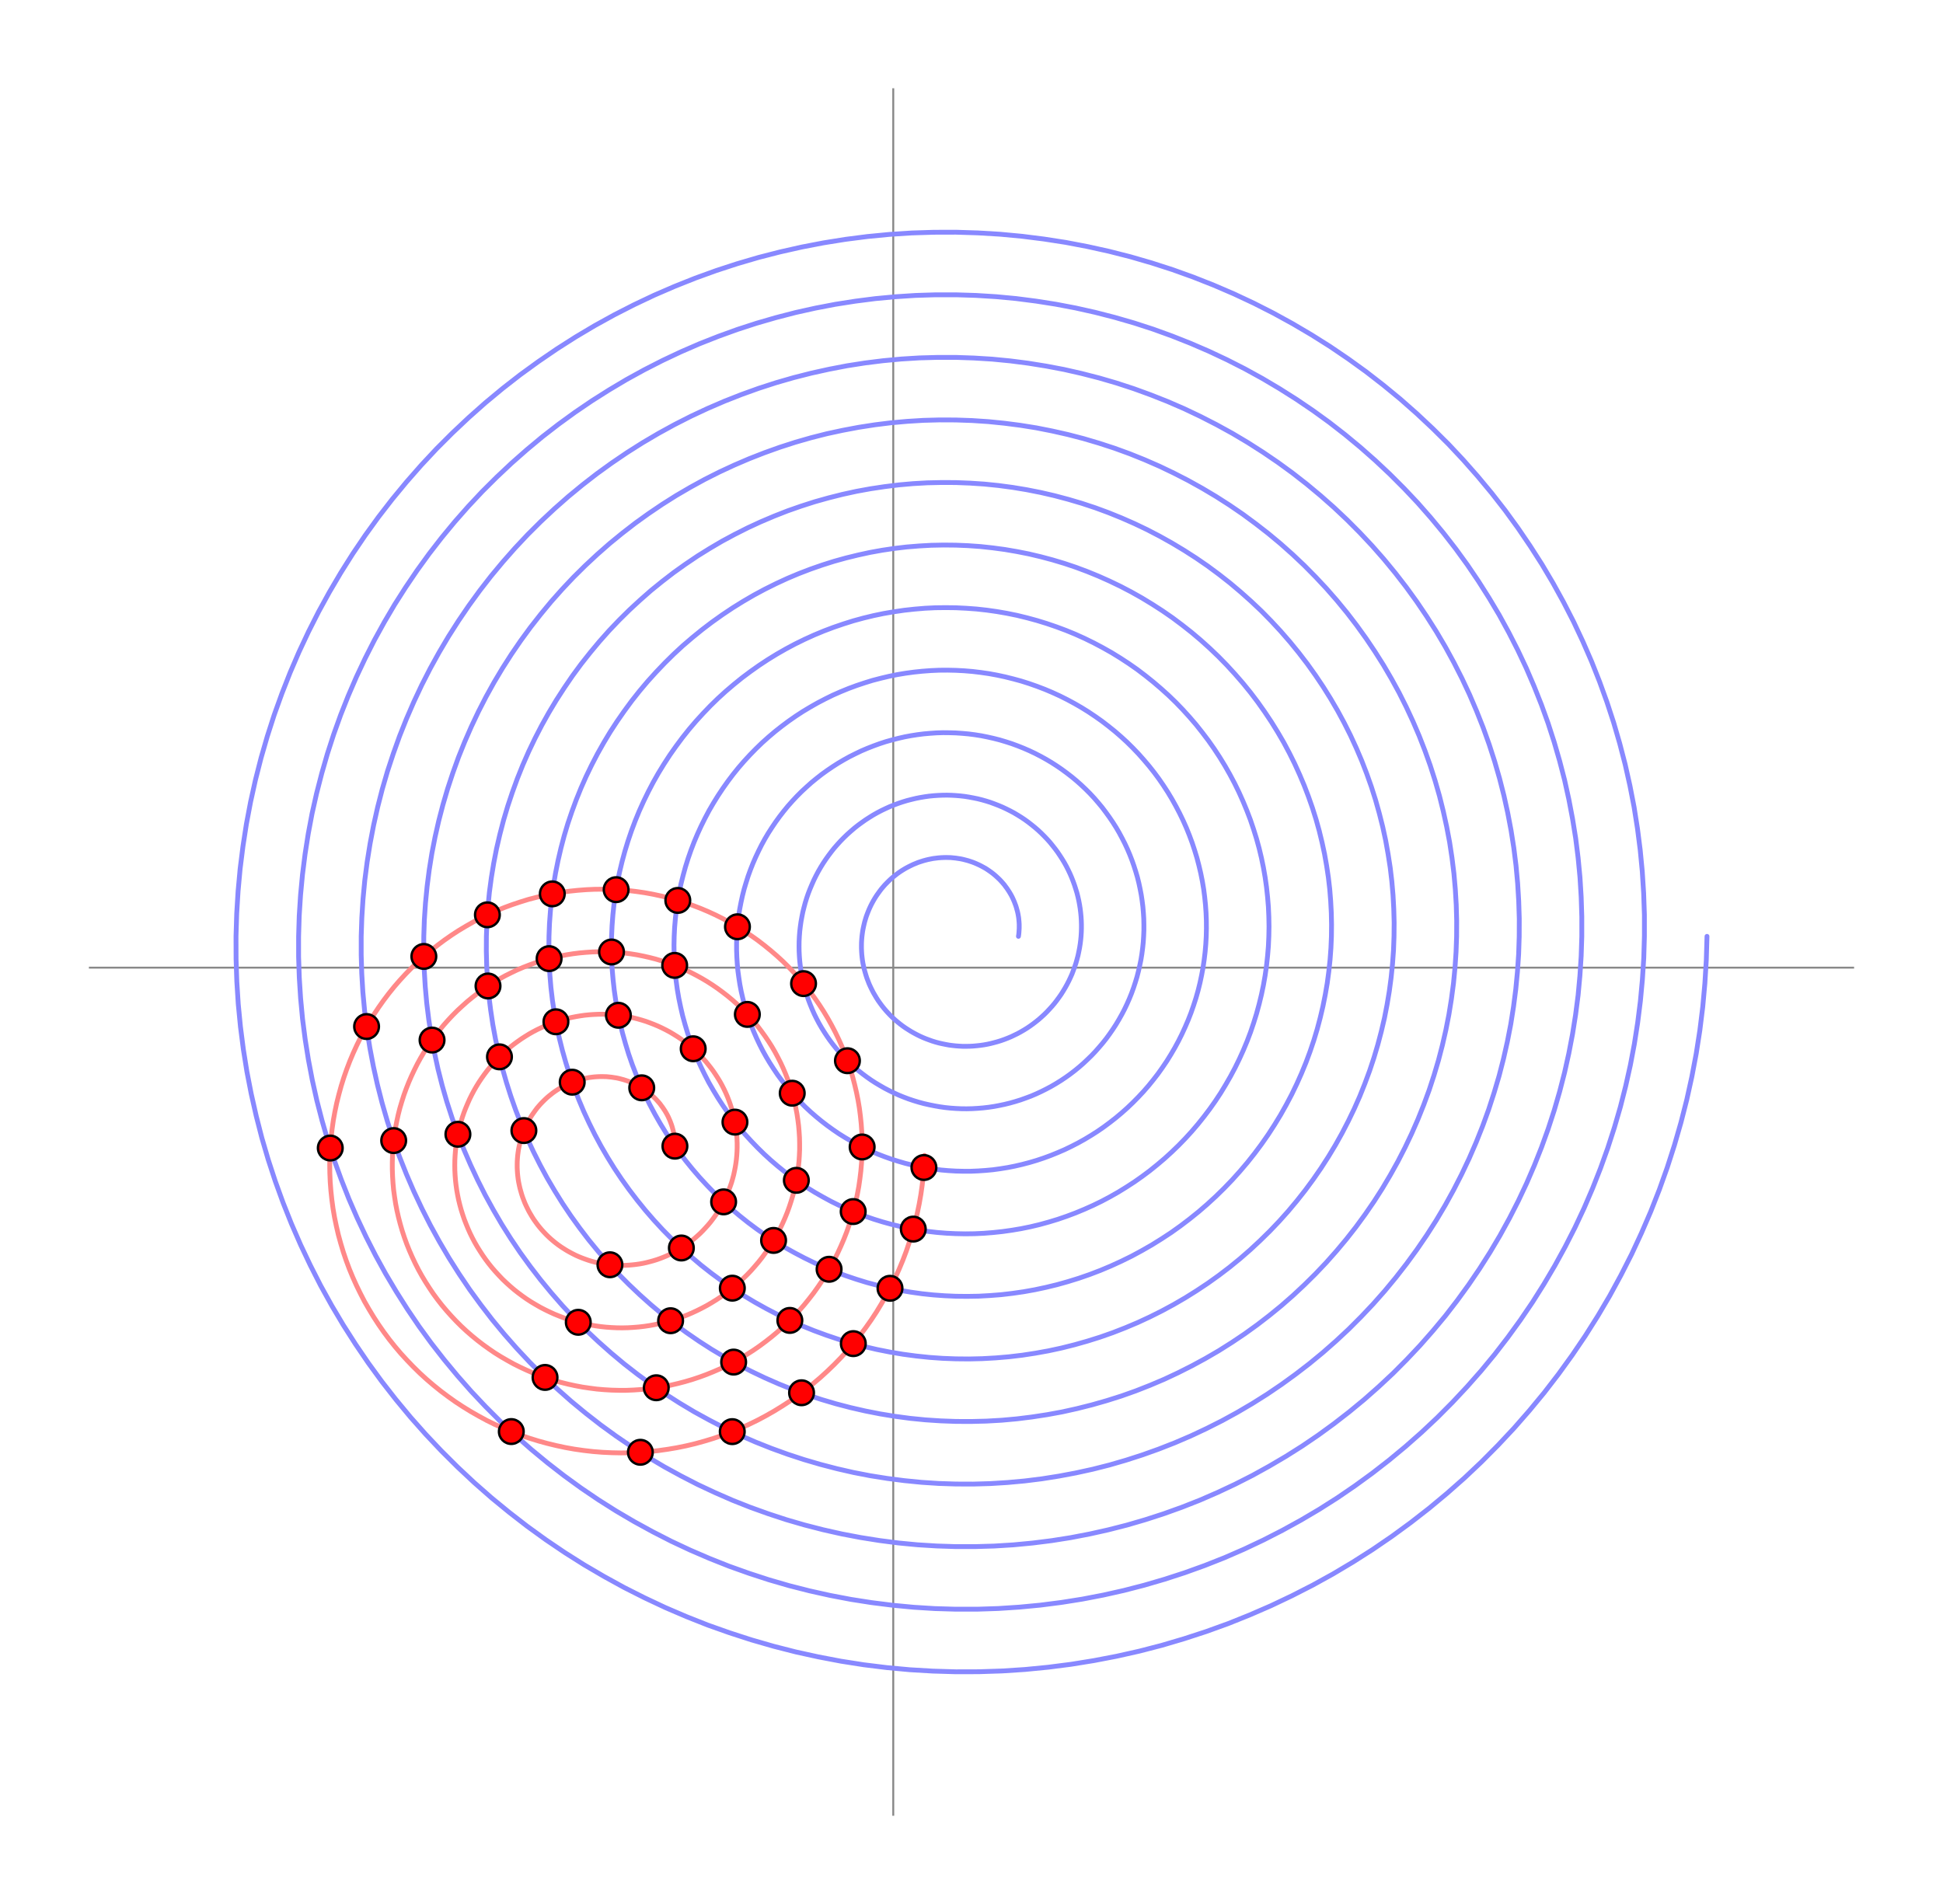 <svg version="1.1" xmlns="http://www.w3.org/2000/svg" width="800" height="784" viewBox="-14.26 -14.96 31.02 30.42" style="background-color:#fff;">
<g transform="translate(0,0.5) scale(1,-1)">
<line x1="0" y1="-13.55" x2="0" y2="14.05" fill="none" stroke="#888" stroke-width="0.1%"/>
<line x1="-12.85" y1="0" x2="15.35" y2="0" fill="none" stroke="#888" stroke-width="0.1%"/>
<polyline fill="none" stroke="#88f" stroke-width="0.25%" stroke-linejoin="round" stroke-linecap="round" points="2,0.5 2.005,0.532 2.008,0.563 2.01,0.596 2.012,0.628 2.012,0.66 2.012,0.693 2.01,0.726 2.007,0.759 2.004,0.792 1.999,0.824 1.993,0.857 1.986,0.89 1.977,0.923 1.968,0.956 1.958,0.988 1.946,1.02 1.934,1.052 1.92,1.084 1.906,1.115 1.89,1.147 1.873,1.177 1.855,1.208 1.836,1.237 1.816,1.267 1.795,1.295 1.774,1.324 1.751,1.351 1.727,1.378 1.702,1.405 1.676,1.43 1.649,1.455 1.622,1.479 1.593,1.503 1.564,1.525 1.533,1.547 1.502,1.568 1.471,1.588 1.438,1.606 1.405,1.624 1.371,1.641 1.336,1.657 1.301,1.672 1.265,1.686 1.229,1.698 1.192,1.71 1.154,1.72 1.116,1.73 1.078,1.738 1.039,1.744 1,1.75 0.961,1.754 0.921,1.758 0.881,1.759 0.841,1.76 0.801,1.759 0.76,1.757 0.72,1.754 0.679,1.749 0.639,1.744 0.598,1.736 0.558,1.728 0.518,1.718 0.478,1.707 0.438,1.694 0.398,1.681 0.359,1.665 0.32,1.649 0.282,1.631 0.244,1.612 0.206,1.592 0.17,1.571 0.133,1.548 0.097,1.524 0.062,1.499 0.028,1.472 -0.006,1.445 -0.039,1.416 -0.071,1.386 -0.102,1.355 -0.133,1.323 -0.162,1.29 -0.191,1.256 -0.218,1.22 -0.244,1.184 -0.27,1.147 -0.294,1.109 -0.317,1.07 -0.339,1.03 -0.36,0.989 -0.379,0.948 -0.397,0.906 -0.414,0.863 -0.43,0.82 -0.444,0.775 -0.457,0.731 -0.468,0.685 -0.478,0.64 -0.487,0.594 -0.494,0.547 -0.5,0.5 -0.504,0.453 -0.507,0.405 -0.508,0.357 -0.508,0.309 -0.506,0.261 -0.503,0.213 -0.498,0.165 -0.492,0.117 -0.484,0.069 -0.474,0.021 -0.463,-0.027 -0.45,-0.074 -0.436,-0.122 -0.421,-0.168 -0.403,-0.215 -0.385,-0.261 -0.364,-0.307 -0.342,-0.352 -0.319,-0.397 -0.294,-0.44 -0.268,-0.484 -0.241,-0.526 -0.211,-0.568 -0.181,-0.609 -0.149,-0.649 -0.116,-0.688 -0.081,-0.726 -0.045,-0.764 -0.008,-0.8 0.03,-0.835 0.07,-0.869 0.111,-0.902 0.152,-0.933 0.195,-0.963 0.24,-0.992 0.285,-1.02 0.331,-1.046 0.378,-1.071 0.426,-1.095 0.475,-1.117 0.524,-1.137 0.575,-1.156 0.626,-1.174 0.678,-1.19 0.73,-1.204 0.783,-1.216 0.837,-1.227 0.891,-1.237 0.945,-1.244 1,-1.25 1.055,-1.254 1.111,-1.257 1.166,-1.257 1.222,-1.256 1.278,-1.253 1.334,-1.248 1.389,-1.242 1.445,-1.234 1.501,-1.224 1.556,-1.212 1.611,-1.198 1.666,-1.183 1.721,-1.166 1.775,-1.147 1.829,-1.126 1.882,-1.104 1.934,-1.079 1.986,-1.054 2.037,-1.026 2.087,-0.997 2.137,-0.966 2.186,-0.933 2.233,-0.899 2.28,-0.863 2.326,-0.826 2.37,-0.787 2.414,-0.747 2.456,-0.705 2.497,-0.661 2.537,-0.617 2.576,-0.571 2.613,-0.523 2.648,-0.475 2.683,-0.425 2.715,-0.374 2.746,-0.322 2.776,-0.268 2.804,-0.214 2.83,-0.159 2.855,-0.103 2.877,-0.045 2.898,0.013 2.918,0.071 2.935,0.131 2.951,0.191 2.964,0.252 2.976,0.313 2.986,0.375 2.994,0.437 3,0.5 3.004,0.563 3.006,0.626 3.006,0.69 3.004,0.753 3,0.817 2.994,0.88 2.986,0.944 2.976,1.007 2.964,1.071 2.95,1.133 2.934,1.196 2.915,1.258 2.895,1.32 2.873,1.381 2.849,1.442 2.823,1.502 2.795,1.561 2.765,1.62 2.733,1.678 2.699,1.734 2.663,1.79 2.626,1.845 2.586,1.899 2.545,1.951 2.503,2.003 2.458,2.053 2.412,2.101 2.364,2.149 2.315,2.195 2.264,2.239 2.211,2.282 2.157,2.324 2.102,2.364 2.045,2.402 1.987,2.438 1.928,2.473 1.868,2.505 1.806,2.536 1.744,2.565 1.68,2.592 1.615,2.617 1.55,2.641 1.483,2.662 1.416,2.681 1.348,2.698 1.279,2.712 1.21,2.725 1.141,2.736 1.071,2.744 1,2.75 0.929,2.754 0.858,2.756 0.787,2.755 0.715,2.752 0.644,2.747 0.573,2.74 0.502,2.73 0.43,2.718 0.36,2.704 0.289,2.687 0.219,2.669 0.15,2.648 0.081,2.625 0.012,2.599 -0.056,2.572 -0.122,2.542 -0.189,2.51 -0.254,2.476 -0.318,2.44 -0.381,2.401 -0.443,2.361 -0.504,2.318 -0.564,2.274 -0.622,2.228 -0.679,2.179 -0.735,2.129 -0.789,2.077 -0.842,2.023 -0.892,1.968 -0.942,1.911 -0.989,1.852 -1.035,1.791 -1.079,1.729 -1.121,1.666 -1.161,1.601 -1.199,1.535 -1.235,1.467 -1.269,1.398 -1.3,1.328 -1.33,1.257 -1.358,1.185 -1.383,1.112 -1.406,1.038 -1.426,0.963 -1.445,0.887 -1.46,0.811 -1.474,0.734 -1.485,0.656 -1.494,0.578 -1.5,0.5 -1.504,0.421 -1.505,0.342 -1.504,0.263 -1.5,0.184 -1.494,0.105 -1.485,0.026 -1.474,-0.053 -1.46,-0.132 -1.444,-0.21 -1.425,-0.288 -1.404,-0.365 -1.38,-0.442 -1.354,-0.519 -1.325,-0.594 -1.294,-0.669 -1.261,-0.743 -1.225,-0.816 -1.187,-0.888 -1.146,-0.959 -1.103,-1.028 -1.058,-1.097 -1.011,-1.164 -0.962,-1.229 -0.91,-1.294 -0.856,-1.356 -0.8,-1.417 -0.743,-1.477 -0.683,-1.534 -0.621,-1.59 -0.558,-1.644 -0.492,-1.696 -0.425,-1.746 -0.357,-1.794 -0.286,-1.84 -0.214,-1.883 -0.141,-1.925 -0.066,-1.964 0.01,-2.001 0.087,-2.036 0.166,-2.068 0.245,-2.098 0.326,-2.125 0.408,-2.15 0.49,-2.172 0.574,-2.191 0.658,-2.208 0.743,-2.223 0.828,-2.235 0.914,-2.244 1,-2.25 1.087,-2.254 1.173,-2.255 1.26,-2.253 1.347,-2.248 1.434,-2.241 1.521,-2.231 1.608,-2.218 1.694,-2.202 1.78,-2.184 1.865,-2.163 1.95,-2.139 2.034,-2.113 2.118,-2.083 2.201,-2.052 2.283,-2.017 2.363,-1.98 2.443,-1.94 2.522,-1.898 2.599,-1.853 2.675,-1.806 2.75,-1.756 2.823,-1.704 2.895,-1.649 2.965,-1.592 3.033,-1.533 3.099,-1.471 3.164,-1.408 3.227,-1.342 3.287,-1.274 3.346,-1.205 3.403,-1.133 3.457,-1.059 3.509,-0.984 3.559,-0.907 3.606,-0.828 3.651,-0.748 3.694,-0.666 3.734,-0.582 3.771,-0.498 3.806,-0.412 3.838,-0.324 3.867,-0.236 3.894,-0.147 3.917,-0.057 3.938,0.035 3.957,0.127 3.972,0.219 3.984,0.312 3.994,0.406 4,0.5 4.004,0.594 4.004,0.689 4.002,0.784 3.996,0.879 3.988,0.973 3.976,1.068 3.962,1.162 3.944,1.256 3.924,1.35 3.901,1.443 3.874,1.535 3.845,1.626 3.813,1.717 3.778,1.807 3.74,1.896 3.699,1.984 3.655,2.07 3.609,2.156 3.56,2.24 3.508,2.322 3.453,2.403 3.396,2.482 3.337,2.56 3.274,2.636 3.21,2.71 3.143,2.782 3.073,2.852 3.002,2.919 2.928,2.985 2.852,3.048 2.773,3.109 2.693,3.168 2.611,3.224 2.527,3.278 2.441,3.329 2.354,3.377 2.265,3.423 2.174,3.466 2.082,3.506 1.989,3.543 1.894,3.578 1.798,3.609 1.701,3.638 1.603,3.663 1.505,3.685 1.405,3.705 1.304,3.721 1.203,3.734 1.102,3.743 1,3.75 0.898,3.753 0.795,3.754 0.693,3.751 0.59,3.744 0.488,3.735 0.385,3.722 0.283,3.706 0.182,3.687 0.081,3.664 -0.02,3.638 -0.12,3.61 -0.218,3.578 -0.317,3.542 -0.414,3.504 -0.51,3.463 -0.604,3.418 -0.698,3.371 -0.79,3.32 -0.88,3.267 -0.969,3.21 -1.056,3.151 -1.142,3.089 -1.225,3.024 -1.307,2.957 -1.386,2.886 -1.464,2.814 -1.539,2.739 -1.612,2.661 -1.683,2.581 -1.751,2.498 -1.816,2.414 -1.879,2.327 -1.939,2.238 -1.997,2.148 -2.052,2.055 -2.104,1.96 -2.152,1.864 -2.198,1.766 -2.241,1.667 -2.281,1.566 -2.318,1.464 -2.351,1.36 -2.382,1.256 -2.409,1.15 -2.432,1.044 -2.453,0.936 -2.47,0.828 -2.483,0.719 -2.493,0.61 -2.5,0.5 -2.503,0.39 -2.503,0.28 -2.499,0.169 -2.492,0.059 -2.482,-0.051 -2.467,-0.161 -2.45,-0.271 -2.429,-0.38 -2.404,-0.489 -2.376,-0.597 -2.345,-0.704 -2.31,-0.811 -2.272,-0.916 -2.23,-1.02 -2.185,-1.123 -2.137,-1.225 -2.086,-1.325 -2.031,-1.424 -1.973,-1.521 -1.912,-1.616 -1.849,-1.71 -1.782,-1.801 -1.712,-1.891 -1.639,-1.978 -1.563,-2.063 -1.485,-2.146 -1.404,-2.227 -1.32,-2.305 -1.234,-2.38 -1.145,-2.453 -1.054,-2.523 -0.961,-2.59 -0.866,-2.655 -0.768,-2.716 -0.668,-2.774 -0.567,-2.83 -0.463,-2.882 -0.358,-2.931 -0.252,-2.977 -0.143,-3.019 -0.034,-3.058 0.077,-3.093 0.19,-3.126 0.303,-3.154 0.417,-3.179 0.533,-3.201 0.649,-3.218 0.765,-3.233 0.882,-3.243 1,-3.25 1.118,-3.253 1.236,-3.253 1.354,-3.248 1.473,-3.24 1.591,-3.229 1.708,-3.213 1.826,-3.194 1.943,-3.171 2.059,-3.144 2.174,-3.114 2.289,-3.08 2.403,-3.042 2.515,-3.001 2.626,-2.956 2.737,-2.908 2.845,-2.856 2.952,-2.801 3.058,-2.742 3.161,-2.68 3.263,-2.615 3.363,-2.546 3.46,-2.474 3.556,-2.399 3.649,-2.321 3.74,-2.24 3.828,-2.156 3.914,-2.069 3.997,-1.98 4.078,-1.887 4.155,-1.792 4.23,-1.695 4.301,-1.595 4.37,-1.493 4.435,-1.388 4.497,-1.282 4.556,-1.173 4.611,-1.063 4.663,-0.95 4.712,-0.836 4.757,-0.721 4.798,-0.603 4.836,-0.485 4.87,-0.365 4.9,-0.244 4.926,-0.122 4.949,0.001 4.967,0.125 4.982,0.249 4.993,0.375 5,0.5 5.003,0.626 5.002,0.752 4.997,0.878 4.988,1.004 4.975,1.13 4.959,1.255 4.938,1.38 4.913,1.505 4.884,1.629 4.852,1.752 4.815,1.874 4.775,1.995 4.731,2.114 4.683,2.233 4.631,2.35 4.575,2.466 4.516,2.579 4.453,2.692 4.387,2.802 4.317,2.91 4.244,3.016 4.167,3.12 4.087,3.221 4.003,3.32 3.917,3.417 3.827,3.511 3.735,3.602 3.639,3.69 3.541,3.775 3.439,3.857 3.335,3.937 3.229,4.012 3.12,4.085 3.009,4.154 2.895,4.22 2.78,4.282 2.662,4.341 2.542,4.396 2.421,4.447 2.298,4.494 2.173,4.538 2.047,4.578 1.919,4.613 1.791,4.645 1.661,4.673 1.53,4.697 1.399,4.716 1.266,4.732 1.133,4.743 1,4.75 0.866,4.753 0.733,4.752 0.599,4.746 0.465,4.736 0.331,4.722 0.198,4.704 0.065,4.682 -0.067,4.655 -0.198,4.624 -0.329,4.59 -0.458,4.55 -0.587,4.507 -0.714,4.46 -0.839,4.409 -0.964,4.354 -1.086,4.294 -1.207,4.231 -1.325,4.164 -1.442,4.094 -1.557,4.019 -1.669,3.941 -1.779,3.859 -1.887,3.774 -1.991,3.686 -2.094,3.594 -2.193,3.498 -2.289,3.4 -2.383,3.298 -2.473,3.194 -2.56,3.086 -2.643,2.976 -2.723,2.863 -2.8,2.747 -2.873,2.629 -2.943,2.509 -3.008,2.386 -3.07,2.261 -3.128,2.134 -3.182,2.006 -3.232,1.875 -3.278,1.743 -3.32,1.609 -3.357,1.474 -3.391,1.338 -3.42,1.2 -3.445,1.061 -3.465,0.922 -3.481,0.782 -3.493,0.641 -3.5,0.5 -3.503,0.358 -3.501,0.217 -3.495,0.075 -3.484,-0.067 -3.469,-0.208 -3.45,-0.349 -3.426,-0.489 -3.397,-0.629 -3.365,-0.768 -3.327,-0.906 -3.286,-1.043 -3.24,-1.179 -3.19,-1.313 -3.135,-1.446 -3.076,-1.577 -3.013,-1.706 -2.947,-1.834 -2.875,-1.959 -2.8,-2.083 -2.721,-2.204 -2.639,-2.322 -2.552,-2.439 -2.462,-2.552 -2.368,-2.663 -2.27,-2.77 -2.169,-2.875 -2.065,-2.977 -1.958,-3.075 -1.847,-3.17 -1.733,-3.262 -1.616,-3.35 -1.497,-3.435 -1.375,-3.515 -1.25,-3.592 -1.122,-3.665 -0.993,-3.735 -0.861,-3.8 -0.727,-3.861 -0.59,-3.917 -0.452,-3.97 -0.313,-4.018 -0.171,-4.062 -0.029,-4.101 0.116,-4.136 0.261,-4.167 0.407,-4.193 0.554,-4.214 0.702,-4.231 0.851,-4.243 1,-4.25 1.149,-4.253 1.299,-4.251 1.448,-4.244 1.598,-4.232 1.747,-4.216 1.896,-4.195 2.044,-4.17 2.191,-4.14 2.338,-4.105 2.483,-4.065 2.628,-4.021 2.771,-3.972 2.912,-3.919 3.052,-3.861 3.191,-3.799 3.327,-3.733 3.461,-3.662 3.593,-3.587 3.723,-3.507 3.851,-3.424 3.976,-3.336 4.098,-3.245 4.217,-3.149 4.334,-3.05 4.447,-2.947 4.557,-2.841 4.664,-2.731 4.768,-2.617 4.868,-2.5 4.964,-2.38 5.057,-2.257 5.146,-2.131 5.231,-2.002 5.311,-1.87 5.388,-1.736 5.461,-1.599 5.529,-1.46 5.593,-1.319 5.653,-1.175 5.708,-1.03 5.758,-0.882 5.804,-0.734 5.845,-0.583 5.882,-0.431 5.914,-0.278 5.941,-0.124 5.963,0.031 5.98,0.187 5.993,0.343 6,0.5 6.003,0.657 6,0.815 5.993,0.972 5.98,1.129 5.963,1.286 5.941,1.443 5.914,1.598 5.882,1.753 5.845,1.908 5.803,2.061 5.756,2.212 5.705,2.363 5.648,2.512 5.587,2.659 5.522,2.804 5.452,2.947 5.377,3.088 5.298,3.227 5.214,3.364 5.126,3.498 5.034,3.629 4.937,3.757 4.837,3.883 4.732,4.005 4.624,4.124 4.512,4.24 4.396,4.352 4.276,4.46 4.153,4.565 4.027,4.666 3.898,4.764 3.765,4.857 3.629,4.946 3.491,5.031 3.349,5.111 3.206,5.187 3.059,5.259 2.911,5.326 2.76,5.388 2.607,5.445 2.452,5.498 2.296,5.546 2.138,5.589 1.978,5.628 1.817,5.661 1.655,5.689 1.493,5.712 1.329,5.73 1.165,5.742 1,5.75 0.835,5.752 0.67,5.75 0.505,5.742 0.339,5.728 0.175,5.71 0.011,5.686 -0.153,5.658 -0.316,5.624 -0.477,5.585 -0.638,5.541 -0.797,5.491 -0.955,5.437 -1.111,5.378 -1.265,5.314 -1.417,5.245 -1.568,5.171 -1.716,5.092 -1.861,5.009 -2.004,4.921 -2.145,4.828 -2.282,4.731 -2.417,4.63 -2.548,4.524 -2.676,4.415 -2.801,4.301 -2.922,4.183 -3.039,4.061 -3.153,3.936 -3.263,3.807 -3.369,3.674 -3.47,3.538 -3.568,3.399 -3.661,3.256 -3.75,3.111 -3.834,2.963 -3.913,2.812 -3.988,2.658 -4.058,2.503 -4.123,2.344 -4.183,2.184 -4.238,2.022 -4.288,1.858 -4.333,1.692 -4.373,1.525 -4.408,1.356 -4.437,1.187 -4.461,1.016 -4.479,0.845 -4.492,0.673 -4.5,0.5 -4.502,0.327 -4.499,0.154 -4.491,-0.019 -4.476,-0.192 -4.457,-0.364 -4.432,-0.536 -4.402,-0.707 -4.366,-0.878 -4.325,-1.047 -4.278,-1.215 -4.227,-1.382 -4.17,-1.547 -4.107,-1.71 -4.04,-1.872 -3.967,-2.031 -3.89,-2.188 -3.807,-2.343 -3.72,-2.495 -3.628,-2.645 -3.53,-2.792 -3.429,-2.935 -3.323,-3.076 -3.212,-3.213 -3.097,-3.347 -2.977,-3.477 -2.854,-3.604 -2.726,-3.727 -2.595,-3.846 -2.46,-3.96 -2.321,-4.071 -2.179,-4.177 -2.033,-4.279 -1.884,-4.376 -1.732,-4.469 -1.576,-4.556 -1.418,-4.639 -1.258,-4.717 -1.095,-4.79 -0.929,-4.858 -0.761,-4.921 -0.592,-4.978 -0.42,-5.031 -0.247,-5.077 -0.072,-5.119 0.104,-5.155 0.282,-5.185 0.46,-5.21 0.64,-5.229 0.82,-5.242 1,-5.25 1.181,-5.252 1.362,-5.249 1.543,-5.239 1.723,-5.225 1.903,-5.204 2.083,-5.178 2.262,-5.146 2.44,-5.108 2.617,-5.065 2.792,-5.016 2.966,-4.962 3.139,-4.902 3.309,-4.837 3.478,-4.766 3.644,-4.69 3.809,-4.609 3.97,-4.522 4.129,-4.431 4.285,-4.334 4.439,-4.233 4.589,-4.126 4.735,-4.015 4.879,-3.899 5.018,-3.779 5.154,-3.654 5.286,-3.525 5.414,-3.392 5.538,-3.254 5.658,-3.113 5.773,-2.968 5.884,-2.819 5.99,-2.667 6.091,-2.511 6.188,-2.352 6.279,-2.19 6.366,-2.025 6.447,-1.857 6.523,-1.687 6.594,-1.514 6.659,-1.339 6.719,-1.161 6.773,-0.982 6.821,-0.801 6.864,-0.619 6.901,-0.435 6.933,-0.249 6.958,-0.063 6.978,0.124 6.992,0.312 7,0.5 7.002,0.689 6.998,0.877 6.988,1.066 6.973,1.255 6.951,1.443 6.923,1.63 6.89,1.816 6.85,2.002 6.805,2.187 6.754,2.37 6.697,2.551 6.634,2.731 6.566,2.909 6.492,3.084 6.413,3.258 6.328,3.429 6.238,3.598 6.142,3.763 6.041,3.926 5.935,4.085 5.824,4.242 5.708,4.395 5.587,4.544 5.461,4.689 5.331,4.831 5.196,4.969 5.057,5.102 4.914,5.231 4.766,5.356 4.615,5.475 4.46,5.591 4.301,5.701 4.138,5.806 3.972,5.907 3.803,6.002 3.631,6.092 3.456,6.176 3.279,6.255 3.098,6.329 2.916,6.397 2.731,6.459 2.544,6.515 2.356,6.565 2.166,6.61 1.974,6.648 1.781,6.681 1.587,6.707 1.392,6.728 1.196,6.742 1,6.75 0.804,6.752 0.607,6.748 0.41,6.737 0.214,6.721 0.018,6.698 -0.177,6.669 -0.371,6.634 -0.564,6.592 -0.756,6.545 -0.947,6.492 -1.136,6.432 -1.323,6.367 -1.508,6.296 -1.691,6.219 -1.871,6.136 -2.05,6.047 -2.225,5.953 -2.397,5.853 -2.566,5.748 -2.732,5.637 -2.895,5.521 -3.054,5.4 -3.209,5.274 -3.361,5.144 -3.508,5.008 -3.651,4.867 -3.789,4.722 -3.924,4.573 -4.053,4.42 -4.178,4.262 -4.297,4.1 -4.412,3.935 -4.522,3.766 -4.626,3.593 -4.725,3.417 -4.818,3.238 -4.906,3.056 -4.988,2.871 -5.064,2.683 -5.134,2.493 -5.199,2.301 -5.257,2.107 -5.309,1.91 -5.355,1.712 -5.395,1.513 -5.429,1.312 -5.456,1.11 -5.477,0.908 -5.492,0.704 -5.5,0.5 -5.502,0.296 -5.497,0.091 -5.486,-0.113 -5.469,-0.317 -5.445,-0.521 -5.414,-0.724 -5.378,-0.926 -5.335,-1.126 -5.285,-1.326 -5.229,-1.524 -5.167,-1.72 -5.099,-1.915 -5.025,-2.107 -4.945,-2.297 -4.858,-2.485 -4.766,-2.67 -4.668,-2.852 -4.564,-3.031 -4.455,-3.207 -4.34,-3.379 -4.219,-3.548 -4.093,-3.713 -3.962,-3.875 -3.826,-4.032 -3.685,-4.185 -3.539,-4.333 -3.388,-4.477 -3.232,-4.616 -3.073,-4.751 -2.909,-4.88 -2.741,-5.004 -2.569,-5.123 -2.393,-5.237 -2.213,-5.345 -2.03,-5.447 -1.844,-5.544 -1.655,-5.635 -1.463,-5.72 -1.268,-5.799 -1.07,-5.872 -0.871,-5.939 -0.669,-5.999 -0.465,-6.053 -0.259,-6.101 -0.052,-6.142 0.157,-6.177 0.366,-6.205 0.577,-6.227 0.788,-6.242 1,-6.25 1.212,-6.252 1.424,-6.247 1.637,-6.235 1.849,-6.217 2.06,-6.192 2.27,-6.16 2.48,-6.122 2.689,-6.077 2.896,-6.025 3.101,-5.967 3.305,-5.903 3.507,-5.832 3.707,-5.754 3.904,-5.671 4.098,-5.581 4.29,-5.485 4.479,-5.383 4.665,-5.275 4.847,-5.161 5.026,-5.042 5.201,-4.917 5.373,-4.786 5.54,-4.65 5.703,-4.508 5.861,-4.361 6.015,-4.21 6.165,-4.053 6.309,-3.892 6.448,-3.726 6.582,-3.556 6.711,-3.381 6.834,-3.203 6.952,-3.02 7.064,-2.834 7.17,-2.644 7.27,-2.451 7.365,-2.254 7.453,-2.055 7.534,-1.853 7.61,-1.648 7.679,-1.44 7.741,-1.231 7.797,-1.019 7.847,-0.806 7.889,-0.591 7.925,-0.375 7.954,-0.157 7.976,0.061 7.992,0.28 8,0.5 8.002,0.72 7.996,0.94 7.984,1.16 7.965,1.38 7.939,1.599 7.905,1.817 7.866,2.035 7.819,2.251 7.765,2.465 7.705,2.679 7.638,2.89 7.564,3.099 7.484,3.306 7.397,3.51 7.304,3.712 7.204,3.911 7.098,4.107 6.986,4.299 6.868,4.488 6.744,4.673 6.614,4.855 6.478,5.032 6.337,5.205 6.19,5.374 6.038,5.538 5.881,5.698 5.718,5.852 5.551,6.001 5.379,6.146 5.203,6.284 5.022,6.418 4.837,6.545 4.647,6.667 4.454,6.783 4.257,6.893 4.057,6.997 3.854,7.094 3.647,7.185 3.437,7.27 3.225,7.348 3.01,7.419 2.793,7.483 2.574,7.541 2.353,7.592 2.13,7.636 1.906,7.673 1.681,7.703 1.455,7.726 1.228,7.741 1,7.75 0.772,7.751 0.544,7.746 0.316,7.733 0.089,7.713 -0.138,7.685 -0.364,7.651 -0.589,7.61 -0.813,7.561 -1.035,7.505 -1.256,7.443 -1.474,7.373 -1.691,7.297 -1.905,7.213 -2.117,7.123 -2.325,7.027 -2.531,6.923 -2.734,6.814 -2.933,6.697 -3.129,6.575 -3.32,6.446 -3.508,6.312 -3.691,6.171 -3.871,6.025 -4.045,5.872 -4.215,5.715 -4.38,5.552 -4.54,5.384 -4.694,5.211 -4.843,5.032 -4.987,4.85 -5.125,4.662 -5.256,4.47 -5.382,4.275 -5.502,4.075 -5.616,3.871 -5.723,3.664 -5.824,3.453 -5.918,3.239 -6.005,3.022 -6.085,2.802 -6.159,2.58 -6.226,2.355 -6.285,2.128 -6.338,1.9 -6.383,1.669 -6.421,1.437 -6.452,1.204 -6.475,0.97 -6.491,0.735 -6.5,0.5 -6.501,0.264 -6.495,0.028 -6.482,-0.207 -6.461,-0.443 -6.432,-0.677 -6.397,-0.911 -6.354,-1.144 -6.303,-1.375 -6.245,-1.605 -6.18,-1.833 -6.108,-2.059 -6.029,-2.283 -5.943,-2.504 -5.85,-2.723 -5.749,-2.939 -5.642,-3.152 -5.529,-3.361 -5.408,-3.567 -5.282,-3.769 -5.149,-3.967 -5.009,-4.161 -4.864,-4.351 -4.712,-4.536 -4.555,-4.716 -4.392,-4.892 -4.223,-5.062 -4.049,-5.227 -3.87,-5.387 -3.686,-5.541 -3.497,-5.689 -3.303,-5.831 -3.104,-5.968 -2.902,-6.098 -2.695,-6.221 -2.484,-6.338 -2.27,-6.449 -2.052,-6.553 -1.831,-6.65 -1.607,-6.74 -1.379,-6.823 -1.15,-6.899 -0.917,-6.968 -0.683,-7.029 -0.447,-7.083 -0.208,-7.13 0.031,-7.169 0.272,-7.201 0.514,-7.225 0.757,-7.241 1,-7.25 1.244,-7.251 1.487,-7.245 1.731,-7.231 1.974,-7.209 2.216,-7.179 2.458,-7.142 2.698,-7.098 2.937,-7.045 3.175,-6.985 3.41,-6.918 3.644,-6.844 3.875,-6.762 4.104,-6.672 4.33,-6.576 4.552,-6.472 4.772,-6.361 4.988,-6.244 5.201,-6.12 5.41,-5.988 5.614,-5.851 5.814,-5.707 6.01,-5.556 6.201,-5.4 6.387,-5.237 6.568,-5.068 6.744,-4.894 6.915,-4.714 7.079,-4.529 7.238,-4.339 7.391,-4.144 7.538,-3.943 7.679,-3.738 7.813,-3.529 7.94,-3.315 8.061,-3.098 8.175,-2.876 8.282,-2.651 8.382,-2.423 8.475,-2.191 8.561,-1.957 8.639,-1.719 8.71,-1.48 8.773,-1.238 8.829,-0.993 8.877,-0.748 8.917,-0.5 8.95,-0.251 8.974,-0.002 8.991,0.249 9,0.5 9.001,0.751 8.994,1.003 8.979,1.254 8.957,1.505 8.926,1.755 8.888,2.005 8.841,2.253 8.787,2.499 8.726,2.744 8.656,2.988 8.579,3.229 8.494,3.467 8.402,3.703 8.302,3.936 8.195,4.166 8.081,4.393 7.959,4.616 7.831,4.835 7.695,5.05 7.553,5.261 7.404,5.468 7.249,5.67 7.087,5.867 6.919,6.059 6.745,6.245 6.565,6.427 6.38,6.602 6.189,6.772 5.992,6.936 5.79,7.093 5.584,7.245 5.372,7.39 5.156,7.528 4.936,7.659 4.711,7.784 4.483,7.901 4.251,8.012 4.015,8.115 3.776,8.211 3.534,8.299 3.289,8.379 3.042,8.452 2.792,8.517 2.54,8.574 2.287,8.624 2.031,8.665 1.775,8.698 1.517,8.724 1.259,8.741 1,8.75 0.741,8.751 0.481,8.744 0.222,8.728 -0.037,8.705 -0.294,8.673 -0.552,8.633 -0.807,8.585 -1.062,8.53 -1.314,8.466 -1.565,8.394 -1.813,8.314 -2.059,8.226 -2.302,8.131 -2.542,8.028 -2.779,7.918 -3.013,7.8 -3.243,7.674 -3.469,7.542 -3.691,7.402 -3.908,7.255 -4.121,7.102 -4.329,6.941 -4.532,6.775 -4.73,6.601 -4.922,6.422 -5.109,6.237 -5.29,6.045 -5.465,5.848 -5.633,5.645 -5.796,5.437 -5.952,5.224 -6.101,5.006 -6.243,4.784 -6.379,4.556 -6.507,4.325 -6.628,4.089 -6.741,3.85 -6.847,3.607 -6.946,3.361 -7.036,3.111 -7.119,2.859 -7.194,2.604 -7.261,2.347 -7.32,2.087 -7.371,1.826 -7.413,1.563 -7.447,1.299 -7.473,1.033 -7.491,0.767 -7.5,0.5 -7.501,0.233 -7.493,-0.034 -7.477,-0.301 -7.453,-0.568 -7.42,-0.834 -7.379,-1.098 -7.329,-1.362 -7.272,-1.624 -7.206,-1.884 -7.132,-2.142 -7.049,-2.398 -6.959,-2.651 -6.861,-2.902 -6.754,-3.149 -6.64,-3.393 -6.519,-3.633 -6.389,-3.87 -6.253,-4.103 -6.109,-4.331 -5.958,-4.555 -5.799,-4.774 -5.634,-4.988 -5.462,-5.197 -5.284,-5.401 -5.099,-5.599 -4.908,-5.791 -4.71,-5.977 -4.507,-6.157 -4.299,-6.331 -4.084,-6.498 -3.865,-6.658 -3.64,-6.812 -3.411,-6.958 -3.177,-7.098 -2.938,-7.229 -2.696,-7.354 -2.449,-7.471 -2.199,-7.58 -1.945,-7.681 -1.688,-7.774 -1.429,-7.859 -1.166,-7.936 -0.901,-8.005 -0.634,-8.066 -0.365,-8.118 -0.094,-8.161 0.178,-8.196 0.451,-8.223 0.725,-8.241 1,-8.25 1.275,-8.251 1.55,-8.243 1.825,-8.226 2.099,-8.201 2.373,-8.167 2.645,-8.124 2.916,-8.073 3.186,-8.014 3.454,-7.946 3.719,-7.869 3.983,-7.784 4.243,-7.691 4.501,-7.59 4.755,-7.481 5.006,-7.363 5.254,-7.238 5.497,-7.105 5.737,-6.964 5.972,-6.816 6.202,-6.66 6.427,-6.497 6.648,-6.327 6.863,-6.15 7.072,-5.966 7.276,-5.776 7.473,-5.579 7.665,-5.376 7.85,-5.167 8.028,-4.952 8.2,-4.731 8.365,-4.505 8.523,-4.274 8.674,-4.038 8.817,-3.797 8.952,-3.552 9.08,-3.302 9.2,-3.049 9.312,-2.791 9.416,-2.53 9.512,-2.266 9.599,-1.998 9.679,-1.728 9.749,-1.456 9.811,-1.181 9.865,-0.904 9.909,-0.625 9.945,-0.346 9.972,-0.064 9.991,0.217 10,0.5 10.001,0.783 9.992,1.066 9.975,1.348 9.949,1.631 9.914,1.912 9.87,2.192 9.817,2.471 9.756,2.748 9.686,3.023 9.607,3.297 9.52,3.567 9.424,3.835 9.319,4.1 9.207,4.362 9.086,4.62 8.957,4.874 8.82,5.125 8.675,5.371 8.522,5.612 8.362,5.849 8.194,6.081 8.019,6.307 7.837,6.528 7.648,6.743 7.452,6.952 7.25,7.155 7.041,7.352 6.826,7.542 6.605,7.726 6.378,7.903 6.146,8.072 5.908,8.234 5.665,8.389 5.418,8.536 5.165,8.675 4.909,8.806 4.648,8.93 4.383,9.045 4.115,9.151 3.843,9.25 3.568,9.34 3.29,9.421 3.01,9.493 2.728,9.557 2.443,9.611 2.157,9.657 1.869,9.694 1.58,9.722 1.29,9.74 1,9.75 0.709,9.75 0.419,9.742 0.128,9.724 -0.162,9.697 -0.451,9.661 -0.739,9.616 -1.025,9.561 -1.31,9.498 -1.593,9.426 -1.874,9.345 -2.152,9.255 -2.427,9.156 -2.699,9.049 -2.968,8.933 -3.233,8.809 -3.495,8.676 -3.752,8.535 -4.005,8.386 -4.253,8.229 -4.496,8.064 -4.734,7.892 -4.966,7.712 -5.193,7.525 -5.414,7.33 -5.629,7.129 -5.838,6.921 -6.04,6.706 -6.235,6.485 -6.424,6.258 -6.605,6.025 -6.779,5.786 -6.945,5.542 -7.104,5.293 -7.255,5.038 -7.398,4.779 -7.533,4.515 -7.659,4.247 -7.777,3.975 -7.887,3.699 -7.987,3.42 -8.08,3.138 -8.163,2.853 -8.237,2.565 -8.302,2.275 -8.358,1.982 -8.405,1.688 -8.443,1.393 -8.471,1.096 -8.49,0.798 -8.5,0.5 -8.5,0.201 -8.491,-0.097 -8.473,-0.395 -8.445,-0.693 -8.408,-0.99 -8.361,-1.286 -8.305,-1.58 -8.24,-1.873 -8.166,-2.163 -8.083,-2.451 -7.99,-2.737 -7.889,-3.019 -7.778,-3.299 -7.659,-3.575 -7.531,-3.847 -7.395,-4.115 -7.25,-4.379 -7.097,-4.639 -6.936,-4.893 -6.767,-5.143 -6.589,-5.387 -6.405,-5.626 -6.212,-5.859 -6.013,-6.085 -5.806,-6.306 -5.592,-6.52 -5.372,-6.727 -5.145,-6.928 -4.911,-7.121 -4.672,-7.307 -4.427,-7.485 -4.176,-7.656 -3.92,-7.819 -3.659,-7.974 -3.392,-8.12 -3.122,-8.259 -2.846,-8.388 -2.567,-8.51 -2.284,-8.622 -1.997,-8.725 -1.708,-8.82 -1.415,-8.905 -1.119,-8.981 -0.821,-9.048 -0.521,-9.105 -0.219,-9.153 0.084,-9.192 0.388,-9.221 0.694,-9.24 1,-9.25 1.306,-9.25 1.613,-9.241 1.919,-9.222 2.225,-9.193 2.529,-9.155 2.833,-9.107 3.135,-9.049 3.435,-8.982 3.733,-8.906 4.028,-8.82 4.321,-8.725 4.611,-8.621 4.898,-8.508 5.181,-8.385 5.46,-8.254 5.736,-8.114 6.006,-7.965 6.273,-7.808 6.534,-7.643 6.79,-7.469 7.04,-7.287 7.285,-7.097 7.524,-6.9 7.756,-6.695 7.983,-6.483 8.202,-6.263 8.415,-6.037 8.62,-5.804 8.819,-5.565 9.009,-5.319 9.192,-5.067 9.367,-4.81 9.534,-4.547 9.693,-4.279 9.843,-4.006 9.985,-3.728 10.118,-3.446 10.242,-3.159 10.357,-2.869 10.463,-2.575 10.56,-2.277 10.647,-1.977 10.725,-1.674 10.793,-1.368 10.852,-1.06 10.901,-0.751 10.941,-0.44 10.97,-0.127 10.99,0.186 11,0.5 11,0.814 10.99,1.129 10.971,1.442 10.941,1.756 10.902,2.068 10.852,2.379 10.793,2.689 10.725,2.997 10.646,3.302 10.558,3.606 10.461,3.906 10.354,4.203 10.237,4.497 10.112,4.788 9.977,5.074 9.833,5.356 9.681,5.634 9.519,5.906 9.349,6.174 9.171,6.437 8.985,6.693 8.79,6.944 8.587,7.189 8.377,7.428 8.159,7.659 7.934,7.884 7.702,8.102 7.463,8.313 7.218,8.516 6.966,8.712 6.708,8.899 6.444,9.078 6.174,9.249 5.899,9.412 5.619,9.566 5.334,9.711 5.045,9.847 4.751,9.974 4.453,10.092 4.152,10.201 3.847,10.3 3.539,10.389 3.228,10.469 2.915,10.539 2.6,10.599 2.282,10.649 1.963,10.69 1.643,10.72 1.322,10.74 1,10.75 0.678,10.75 0.356,10.74 0.034,10.719 -0.287,10.689 -0.607,10.648 -0.926,10.598 -1.244,10.537 -1.559,10.467 -1.872,10.386 -2.183,10.296 -2.491,10.196 -2.795,10.086 -3.097,9.967 -3.394,9.838 -3.687,9.7 -3.977,9.552 -4.261,9.396 -4.54,9.23 -4.815,9.056 -5.084,8.873 -5.347,8.682 -5.604,8.483 -5.854,8.275 -6.099,8.059 -6.336,7.836 -6.567,7.606 -6.79,7.368 -7.006,7.123 -7.214,6.871 -7.414,6.613 -7.606,6.348 -7.789,6.078 -7.965,5.802 -8.131,5.52 -8.289,5.233 -8.437,4.941 -8.577,4.644 -8.707,4.343 -8.828,4.038 -8.939,3.729 -9.04,3.417 -9.131,3.101 -9.213,2.783 -9.285,2.462 -9.346,2.139 -9.397,1.813 -9.438,1.487 -9.469,1.159 -9.49,0.83 -9.5,0.5 -9.5,0.17 -9.489,-0.16 -9.468,-0.49 -9.437,-0.819 -9.395,-1.146 -9.343,-1.473 -9.281,-1.798 -9.209,-2.121 -9.126,-2.442 -9.034,-2.76 -8.931,-3.075 -8.818,-3.387 -8.696,-3.696 -8.564,-4 -8.422,-4.301 -8.271,-4.597 -8.111,-4.888 -7.941,-5.174 -7.763,-5.455 -7.576,-5.731 -7.38,-6 -7.175,-6.263 -6.962,-6.52 -6.742,-6.77 -6.513,-7.013 -6.277,-7.249 -6.033,-7.477 -5.782,-7.698 -5.524,-7.911 -5.26,-8.116 -4.989,-8.313 -4.712,-8.501 -4.429,-8.68 -4.14,-8.85 -3.846,-9.011 -3.547,-9.164 -3.244,-9.306 -2.935,-9.439 -2.623,-9.563 -2.306,-9.676 -1.987,-9.78 -1.663,-9.874 -1.337,-9.957 -1.009,-10.03 -0.678,-10.093 -0.345,-10.145 -0.01,-10.187 0.326,-10.219 0.662,-10.24 1,-10.25 1.338,-10.25 1.676,-10.239 2.013,-10.217 2.35,-10.185 2.686,-10.142 3.02,-10.089 3.353,-10.025 3.683,-9.951 4.012,-9.866 4.337,-9.771 4.66,-9.666 4.979,-9.551 5.295,-9.426 5.607,-9.29 5.914,-9.145 6.217,-8.99 6.515,-8.826 6.808,-8.653 7.096,-8.47 7.377,-8.278 7.653,-8.077 7.922,-7.868 8.185,-7.65 8.441,-7.424 8.69,-7.19 8.931,-6.948 9.165,-6.698 9.391,-6.442 9.609,-6.178 9.818,-5.907 10.019,-5.63 10.212,-5.346 10.395,-5.056 10.569,-4.761 10.734,-4.46 10.89,-4.154 11.036,-3.843 11.172,-3.527 11.298,-3.207 11.414,-2.884 11.52,-2.556 11.616,-2.226 11.701,-1.892 11.776,-1.556 11.84,-1.217 11.893,-0.876 11.936,-0.534 11.968,-0.19 11.99,0.155 12,0.5 12,0.846 11.988,1.191 11.966,1.537 11.933,1.881 11.889,2.225 11.835,2.567 11.769,2.907 11.693,3.246 11.606,3.581 11.509,3.915 11.401,4.245 11.283,4.571 11.155,4.894 11.016,5.213 10.868,5.528 10.709,5.838 10.541,6.143 10.364,6.442 10.176,6.736 9.98,7.024 9.775,7.306 9.56,7.582 9.337,7.85 9.106,8.112 8.867,8.367 8.619,8.613 8.364,8.852 8.101,9.084 7.831,9.306 7.554,9.521 7.27,9.726 6.98,9.923 6.683,10.11 6.381,10.288 6.073,10.457 5.76,10.616 5.442,10.765 5.119,10.904 4.792,11.033 4.461,11.152 4.126,11.26 3.788,11.358 3.446,11.445 3.102,11.521 2.756,11.587 2.407,11.641 2.057,11.685 1.706,11.718 1.353,11.739 1,11.75 0.646,11.749 0.293,11.738 -0.06,11.715 -0.413,11.681 -0.764,11.636 -1.114,11.58 -1.462,11.513 -1.808,11.435 -2.151,11.347 -2.492,11.247 -2.829,11.137 -3.163,11.016 -3.494,10.884 -3.82,10.743 -4.141,10.591 -4.458,10.429 -4.77,10.257 -5.076,10.075 -5.377,9.883 -5.671,9.682 -5.96,9.472 -6.241,9.253 -6.516,9.025 -6.783,8.788 -7.043,8.543 -7.296,8.29 -7.54,8.029 -7.776,7.76 -8.004,7.484 -8.223,7.201 -8.433,6.911 -8.634,6.614 -8.825,6.311 -9.007,6.002 -9.18,5.687 -9.342,5.367 -9.495,5.041 -9.637,4.711 -9.768,4.377 -9.89,4.038 -10,3.696 -10.1,3.35 -10.189,3.001 -10.267,2.649 -10.334,2.295 -10.389,1.939 -10.434,1.581 -10.467,1.221 -10.489,0.861 -10.5,0.5 -10.499,0.139 -10.487,-0.223 -10.464,-0.584 -10.429,-0.944 -10.383,-1.303 -10.326,-1.661 -10.257,-2.016 -10.177,-2.37 -10.087,-2.721 -9.985,-3.069 -9.872,-3.414 -9.748,-3.756 -9.614,-4.093 -9.469,-4.426 -9.313,-4.755 -9.148,-5.079 -8.972,-5.397 -8.786,-5.71 -8.59,-6.017 -8.385,-6.318 -8.17,-6.613 -7.946,-6.9 -7.713,-7.181 -7.471,-7.454 -7.22,-7.72 -6.961,-7.978 -6.694,-8.228 -6.42,-8.469 -6.137,-8.701 -5.848,-8.925 -5.551,-9.14 -5.248,-9.345 -4.938,-9.541 -4.622,-9.726 -4.3,-9.903 -3.973,-10.068 -3.641,-10.224 -3.303,-10.369 -2.962,-10.504 -2.615,-10.627 -2.266,-10.74 -1.912,-10.842 -1.556,-10.933 -1.196,-11.012 -0.834,-11.081 -0.47,-11.138 -0.104,-11.183 0.263,-11.217 0.631,-11.239 1,-11.25 1.369,-11.249 1.738,-11.237 2.107,-11.213 2.475,-11.177 2.842,-11.13 3.207,-11.071 3.571,-11.001 3.932,-10.92 4.291,-10.827 4.646,-10.722 4.999,-10.607 5.348,-10.481 5.692,-10.343 6.033,-10.195 6.368,-10.036 6.699,-9.867 7.025,-9.687 7.344,-9.497 7.658,-9.297 7.965,-9.087 8.266,-8.867 8.56,-8.638 8.846,-8.4 9.126,-8.153 9.397,-7.897 9.66,-7.632 9.915,-7.36 10.161,-7.079 10.399,-6.791 10.627,-6.495 10.846,-6.192 11.056,-5.882 11.256,-5.565 11.446,-5.243 11.625,-4.914 11.795,-4.58 11.953,-4.24 12.102,-3.895 12.239,-3.546 12.365,-3.193 12.48,-2.835 12.584,-2.474 12.677,-2.11 12.758,-1.743 12.828,-1.373 12.886,-1.001 12.932,-0.628 12.966,-0.253 12.989,0.123 13,0.5"/>
<polyline fill="none" stroke="#f88" stroke-width="0.25%" stroke-linejoin="round" stroke-linecap="round" points="-3.5,-3 -3.495,-2.968 -3.492,-2.937 -3.49,-2.904 -3.488,-2.872 -3.488,-2.84 -3.488,-2.807 -3.49,-2.774 -3.493,-2.741 -3.496,-2.708 -3.501,-2.676 -3.507,-2.643 -3.514,-2.61 -3.523,-2.577 -3.532,-2.544 -3.542,-2.512 -3.554,-2.48 -3.566,-2.448 -3.58,-2.416 -3.594,-2.385 -3.61,-2.353 -3.627,-2.323 -3.645,-2.292 -3.664,-2.263 -3.684,-2.233 -3.705,-2.205 -3.726,-2.176 -3.749,-2.149 -3.773,-2.122 -3.798,-2.095 -3.824,-2.07 -3.851,-2.045 -3.878,-2.021 -3.907,-1.997 -3.936,-1.975 -3.967,-1.953 -3.998,-1.932 -4.029,-1.912 -4.062,-1.894 -4.095,-1.876 -4.129,-1.859 -4.164,-1.843 -4.199,-1.828 -4.235,-1.814 -4.271,-1.802 -4.308,-1.79 -4.346,-1.78 -4.384,-1.77 -4.422,-1.762 -4.461,-1.756 -4.5,-1.75 -4.539,-1.746 -4.579,-1.742 -4.619,-1.741 -4.659,-1.74 -4.699,-1.741 -4.74,-1.743 -4.78,-1.746 -4.821,-1.751 -4.861,-1.756 -4.902,-1.764 -4.942,-1.772 -4.982,-1.782 -5.022,-1.793 -5.062,-1.806 -5.102,-1.819 -5.141,-1.835 -5.18,-1.851 -5.218,-1.869 -5.256,-1.888 -5.294,-1.908 -5.33,-1.929 -5.367,-1.952 -5.403,-1.976 -5.438,-2.001 -5.472,-2.028 -5.506,-2.055 -5.539,-2.084 -5.571,-2.114 -5.602,-2.145 -5.633,-2.177 -5.662,-2.21 -5.691,-2.244 -5.718,-2.28 -5.744,-2.316 -5.77,-2.353 -5.794,-2.391 -5.817,-2.43 -5.839,-2.47 -5.86,-2.511 -5.879,-2.552 -5.897,-2.594 -5.914,-2.637 -5.93,-2.68 -5.944,-2.725 -5.957,-2.769 -5.968,-2.815 -5.978,-2.86 -5.987,-2.906 -5.994,-2.953 -6,-3 -6.004,-3.047 -6.007,-3.095 -6.008,-3.143 -6.008,-3.191 -6.006,-3.239 -6.003,-3.287 -5.998,-3.335 -5.992,-3.383 -5.984,-3.431 -5.974,-3.479 -5.963,-3.527 -5.95,-3.574 -5.936,-3.622 -5.921,-3.668 -5.903,-3.715 -5.885,-3.761 -5.864,-3.807 -5.842,-3.852 -5.819,-3.897 -5.794,-3.94 -5.768,-3.984 -5.741,-4.026 -5.711,-4.068 -5.681,-4.109 -5.649,-4.149 -5.616,-4.188 -5.581,-4.226 -5.545,-4.264 -5.508,-4.3 -5.47,-4.335 -5.43,-4.369 -5.389,-4.402 -5.348,-4.433 -5.305,-4.463 -5.26,-4.492 -5.215,-4.52 -5.169,-4.546 -5.122,-4.571 -5.074,-4.595 -5.025,-4.617 -4.976,-4.637 -4.925,-4.656 -4.874,-4.674 -4.822,-4.69 -4.77,-4.704 -4.717,-4.716 -4.663,-4.727 -4.609,-4.737 -4.555,-4.744 -4.5,-4.75 -4.445,-4.754 -4.389,-4.757 -4.334,-4.757 -4.278,-4.756 -4.222,-4.753 -4.166,-4.748 -4.111,-4.742 -4.055,-4.734 -3.999,-4.724 -3.944,-4.712 -3.889,-4.698 -3.834,-4.683 -3.779,-4.666 -3.725,-4.647 -3.671,-4.626 -3.618,-4.604 -3.566,-4.579 -3.514,-4.554 -3.463,-4.526 -3.413,-4.497 -3.363,-4.466 -3.314,-4.433 -3.267,-4.399 -3.22,-4.363 -3.174,-4.326 -3.13,-4.287 -3.086,-4.247 -3.044,-4.205 -3.003,-4.161 -2.963,-4.117 -2.924,-4.071 -2.887,-4.023 -2.852,-3.975 -2.817,-3.925 -2.785,-3.874 -2.754,-3.822 -2.724,-3.768 -2.696,-3.714 -2.67,-3.659 -2.645,-3.603 -2.623,-3.545 -2.602,-3.487 -2.582,-3.429 -2.565,-3.369 -2.549,-3.309 -2.536,-3.248 -2.524,-3.187 -2.514,-3.125 -2.506,-3.063 -2.5,-3 -2.496,-2.937 -2.494,-2.874 -2.494,-2.81 -2.496,-2.747 -2.5,-2.683 -2.506,-2.62 -2.514,-2.556 -2.524,-2.493 -2.536,-2.429 -2.55,-2.367 -2.566,-2.304 -2.585,-2.242 -2.605,-2.18 -2.627,-2.119 -2.651,-2.058 -2.677,-1.998 -2.705,-1.939 -2.735,-1.88 -2.767,-1.822 -2.801,-1.766 -2.837,-1.71 -2.874,-1.655 -2.914,-1.601 -2.955,-1.549 -2.997,-1.497 -3.042,-1.447 -3.088,-1.399 -3.136,-1.351 -3.185,-1.305 -3.236,-1.261 -3.289,-1.218 -3.343,-1.176 -3.398,-1.136 -3.455,-1.098 -3.513,-1.062 -3.572,-1.027 -3.632,-0.995 -3.694,-0.964 -3.756,-0.935 -3.82,-0.908 -3.885,-0.883 -3.95,-0.859 -4.017,-0.838 -4.084,-0.819 -4.152,-0.802 -4.221,-0.788 -4.29,-0.775 -4.359,-0.764 -4.429,-0.756 -4.5,-0.75 -4.571,-0.746 -4.642,-0.744 -4.713,-0.745 -4.785,-0.748 -4.856,-0.753 -4.927,-0.76 -4.998,-0.77 -5.069,-0.782 -5.14,-0.796 -5.211,-0.813 -5.281,-0.831 -5.35,-0.852 -5.419,-0.875 -5.488,-0.901 -5.556,-0.928 -5.622,-0.958 -5.689,-0.99 -5.754,-1.024 -5.818,-1.06 -5.881,-1.099 -5.943,-1.139 -6.004,-1.182 -6.064,-1.226 -6.122,-1.272 -6.179,-1.321 -6.235,-1.371 -6.289,-1.423 -6.342,-1.477 -6.392,-1.532 -6.442,-1.589 -6.489,-1.648 -6.535,-1.709 -6.579,-1.771 -6.621,-1.834 -6.661,-1.899 -6.699,-1.965 -6.735,-2.033 -6.769,-2.102 -6.8,-2.172 -6.83,-2.243 -6.858,-2.315 -6.883,-2.388 -6.906,-2.462 -6.926,-2.537 -6.945,-2.613 -6.96,-2.689 -6.974,-2.766 -6.985,-2.844 -6.994,-2.922 -7,-3 -7.004,-3.079 -7.005,-3.158 -7.004,-3.237 -7,-3.316 -6.994,-3.395 -6.985,-3.474 -6.974,-3.553 -6.96,-3.632 -6.944,-3.71 -6.925,-3.788 -6.904,-3.865 -6.88,-3.942 -6.854,-4.019 -6.825,-4.094 -6.794,-4.169 -6.761,-4.243 -6.725,-4.316 -6.687,-4.388 -6.646,-4.459 -6.603,-4.528 -6.558,-4.597 -6.511,-4.664 -6.462,-4.729 -6.41,-4.794 -6.356,-4.856 -6.3,-4.917 -6.243,-4.977 -6.183,-5.034 -6.121,-5.09 -6.058,-5.144 -5.992,-5.196 -5.925,-5.246 -5.857,-5.294 -5.786,-5.34 -5.714,-5.383 -5.641,-5.425 -5.566,-5.464 -5.49,-5.501 -5.413,-5.536 -5.334,-5.568 -5.255,-5.598 -5.174,-5.625 -5.092,-5.65 -5.01,-5.672 -4.926,-5.691 -4.842,-5.708 -4.757,-5.723 -4.672,-5.735 -4.586,-5.744 -4.5,-5.75 -4.413,-5.754 -4.327,-5.755 -4.24,-5.753 -4.153,-5.748 -4.066,-5.741 -3.979,-5.731 -3.892,-5.718 -3.806,-5.702 -3.72,-5.684 -3.635,-5.663 -3.55,-5.639 -3.466,-5.613 -3.382,-5.583 -3.299,-5.552 -3.217,-5.517 -3.137,-5.48 -3.057,-5.44 -2.978,-5.398 -2.901,-5.353 -2.825,-5.306 -2.75,-5.256 -2.677,-5.204 -2.605,-5.149 -2.535,-5.092 -2.467,-5.033 -2.401,-4.971 -2.336,-4.908 -2.273,-4.842 -2.213,-4.774 -2.154,-4.705 -2.097,-4.633 -2.043,-4.559 -1.991,-4.484 -1.941,-4.407 -1.894,-4.328 -1.849,-4.248 -1.806,-4.166 -1.766,-4.082 -1.729,-3.998 -1.694,-3.912 -1.662,-3.824 -1.633,-3.736 -1.606,-3.647 -1.583,-3.557 -1.562,-3.465 -1.543,-3.373 -1.528,-3.281 -1.516,-3.188 -1.506,-3.094 -1.5,-3 -1.496,-2.906 -1.496,-2.811 -1.498,-2.716 -1.504,-2.621 -1.512,-2.527 -1.524,-2.432 -1.538,-2.338 -1.556,-2.244 -1.576,-2.15 -1.599,-2.057 -1.626,-1.965 -1.655,-1.874 -1.687,-1.783 -1.722,-1.693 -1.76,-1.604 -1.801,-1.516 -1.845,-1.43 -1.891,-1.344 -1.94,-1.26 -1.992,-1.178 -2.047,-1.097 -2.104,-1.018 -2.163,-0.94 -2.226,-0.864 -2.29,-0.79 -2.357,-0.718 -2.427,-0.648 -2.498,-0.581 -2.572,-0.515 -2.648,-0.452 -2.727,-0.391 -2.807,-0.332 -2.889,-0.276 -2.973,-0.222 -3.059,-0.171 -3.146,-0.123 -3.235,-0.077 -3.326,-0.034 -3.418,0.006 -3.511,0.043 -3.606,0.078 -3.702,0.109 -3.799,0.138 -3.897,0.163 -3.995,0.185 -4.095,0.205 -4.196,0.221 -4.297,0.234 -4.398,0.243 -4.5,0.25 -4.602,0.253 -4.705,0.254 -4.807,0.251 -4.91,0.244 -5.012,0.235 -5.115,0.222 -5.217,0.206 -5.318,0.187 -5.419,0.164 -5.52,0.138 -5.62,0.11 -5.718,0.078 -5.817,0.042 -5.914,0.004 -6.01,-0.037 -6.104,-0.082 -6.198,-0.129 -6.29,-0.18 -6.38,-0.233 -6.469,-0.29 -6.556,-0.349 -6.642,-0.411 -6.725,-0.476 -6.807,-0.543 -6.886,-0.614 -6.964,-0.686 -7.039,-0.761 -7.112,-0.839 -7.183,-0.919 -7.251,-1.002 -7.316,-1.086 -7.379,-1.173 -7.439,-1.262 -7.497,-1.352 -7.552,-1.445 -7.604,-1.54 -7.652,-1.636 -7.698,-1.734 -7.741,-1.833 -7.781,-1.934 -7.818,-2.036 -7.851,-2.14 -7.882,-2.244 -7.909,-2.35 -7.932,-2.456 -7.953,-2.564 -7.97,-2.672 -7.983,-2.781 -7.993,-2.89 -8,-3 -8.003,-3.11 -8.003,-3.22 -7.999,-3.331 -7.992,-3.441 -7.982,-3.551 -7.967,-3.661 -7.95,-3.771 -7.929,-3.88 -7.904,-3.989 -7.876,-4.097 -7.845,-4.204 -7.81,-4.311 -7.772,-4.416 -7.73,-4.52 -7.685,-4.623 -7.637,-4.725 -7.586,-4.825 -7.531,-4.924 -7.473,-5.021 -7.412,-5.116 -7.349,-5.21 -7.282,-5.301 -7.212,-5.391 -7.139,-5.478 -7.063,-5.563 -6.985,-5.646 -6.904,-5.727 -6.82,-5.805 -6.734,-5.88 -6.645,-5.953 -6.554,-6.023 -6.461,-6.09 -6.366,-6.155 -6.268,-6.216 -6.168,-6.274 -6.067,-6.33 -5.963,-6.382 -5.858,-6.431 -5.752,-6.477 -5.643,-6.519 -5.534,-6.558 -5.423,-6.593 -5.31,-6.626 -5.197,-6.654 -5.083,-6.679 -4.967,-6.701 -4.851,-6.718 -4.735,-6.733 -4.618,-6.743 -4.5,-6.75 -4.382,-6.753 -4.264,-6.753 -4.146,-6.748 -4.027,-6.74 -3.909,-6.729 -3.792,-6.713 -3.674,-6.694 -3.557,-6.671 -3.441,-6.644 -3.326,-6.614 -3.211,-6.58 -3.097,-6.542 -2.985,-6.501 -2.874,-6.456 -2.763,-6.408 -2.655,-6.356 -2.548,-6.301 -2.442,-6.242 -2.339,-6.18 -2.237,-6.115 -2.137,-6.046 -2.04,-5.974 -1.944,-5.899 -1.851,-5.821 -1.76,-5.74 -1.672,-5.656 -1.586,-5.569 -1.503,-5.48 -1.422,-5.387 -1.345,-5.292 -1.27,-5.195 -1.199,-5.095 -1.13,-4.993 -1.065,-4.888 -1.003,-4.782 -0.944,-4.673 -0.889,-4.563 -0.837,-4.45 -0.788,-4.336 -0.743,-4.221 -0.702,-4.103 -0.664,-3.985 -0.63,-3.865 -0.6,-3.744 -0.574,-3.622 -0.551,-3.499 -0.533,-3.375 -0.518,-3.251 -0.507,-3.125 -0.5,-3 -0.497,-2.874 -0.498,-2.748 -0.503,-2.622 -0.512,-2.496 -0.525,-2.37 -0.541,-2.245 -0.562,-2.12 -0.587,-1.995 -0.616,-1.871 -0.648,-1.748 -0.685,-1.626 -0.725,-1.505 -0.769,-1.386 -0.817,-1.267 -0.869,-1.15 -0.925,-1.034 -0.984,-0.921 -1.047,-0.808 -1.113,-0.698 -1.183,-0.59 -1.256,-0.484 -1.333,-0.38 -1.413,-0.279 -1.497,-0.18 -1.583,-0.083 -1.673,0.011 -1.765,0.102 -1.861,0.19 -1.96,0.275 -2.061,0.357 -2.165,0.437 -2.271,0.512 -2.38,0.585 -2.491,0.654 -2.605,0.72 -2.72,0.782 -2.838,0.841 -2.958,0.896 -3.079,0.947 -3.202,0.994 -3.327,1.038 -3.453,1.078 -3.581,1.113 -3.709,1.145 -3.839,1.173 -3.97,1.197 -4.101,1.216 -4.234,1.232 -4.367,1.243 -4.5,1.25 -4.634,1.253 -4.767,1.252 -4.901,1.246 -5.035,1.236 -5.169,1.222 -5.302,1.204 -5.435,1.182 -5.567,1.155 -5.698,1.124 -5.829,1.09 -5.958,1.05 -6.087,1.007 -6.214,0.96 -6.339,0.909 -6.464,0.854 -6.586,0.794 -6.707,0.731 -6.825,0.664 -6.942,0.594 -7.057,0.519 -7.169,0.441 -7.279,0.359 -7.387,0.274 -7.491,0.186 -7.594,0.094 -7.693,-0.002 -7.789,-0.1 -7.883,-0.202 -7.973,-0.306 -8.06,-0.414 -8.143,-0.524 -8.223,-0.637 -8.3,-0.753 -8.373,-0.871 -8.443,-0.991 -8.508,-1.114 -8.57,-1.239 -8.628,-1.366 -8.682,-1.494 -8.732,-1.625 -8.778,-1.757 -8.82,-1.891 -8.857,-2.026 -8.891,-2.162 -8.92,-2.3 -8.945,-2.439 -8.965,-2.578 -8.981,-2.718 -8.993,-2.859 -9,-3 -9.003,-3.142 -9.001,-3.283 -8.995,-3.425 -8.984,-3.567 -8.969,-3.708 -8.95,-3.849 -8.926,-3.989 -8.897,-4.129 -8.865,-4.268 -8.827,-4.406 -8.786,-4.543 -8.74,-4.679 -8.69,-4.813 -8.635,-4.946 -8.576,-5.077 -8.513,-5.206 -8.447,-5.334 -8.375,-5.459 -8.3,-5.583 -8.221,-5.704 -8.139,-5.822 -8.052,-5.939 -7.962,-6.052 -7.868,-6.163 -7.77,-6.27 -7.669,-6.375 -7.565,-6.477 -7.458,-6.575 -7.347,-6.67 -7.233,-6.762 -7.116,-6.85 -6.997,-6.935 -6.875,-7.015 -6.75,-7.092 -6.622,-7.165 -6.493,-7.235 -6.361,-7.3 -6.227,-7.361 -6.09,-7.417 -5.952,-7.47 -5.813,-7.518 -5.671,-7.562 -5.529,-7.601 -5.384,-7.636 -5.239,-7.667 -5.093,-7.693 -4.946,-7.714 -4.798,-7.731 -4.649,-7.743 -4.5,-7.75 -4.351,-7.753 -4.201,-7.751 -4.052,-7.744 -3.902,-7.732 -3.753,-7.716 -3.604,-7.695 -3.456,-7.67 -3.309,-7.64 -3.162,-7.605 -3.017,-7.565 -2.872,-7.521 -2.729,-7.472 -2.588,-7.419 -2.448,-7.361 -2.309,-7.299 -2.173,-7.233 -2.039,-7.162 -1.907,-7.087 -1.777,-7.007 -1.649,-6.924 -1.524,-6.836 -1.402,-6.745 -1.283,-6.649 -1.166,-6.55 -1.053,-6.447 -0.943,-6.341 -0.836,-6.231 -0.732,-6.117 -0.632,-6 -0.536,-5.88 -0.443,-5.757 -0.354,-5.631 -0.269,-5.502 -0.189,-5.37 -0.112,-5.236 -0.039,-5.099 0.029,-4.96 0.093,-4.819 0.153,-4.675 0.208,-4.53 0.258,-4.382 0.304,-4.234 0.345,-4.083 0.382,-3.931 0.414,-3.778 0.441,-3.624 0.463,-3.469 0.48,-3.313 0.493,-3.157 0.5,-3"/>
<circle cx="-1.433" cy="-0.255" r="0.197" fill="red" stroke="#000" stroke-width="0.125%"/>
<circle cx="-0.732" cy="-1.487" r="0.197" fill="red" stroke="#000" stroke-width="0.125%"/>
<circle cx="-2.489" cy="0.653" r="0.197" fill="red" stroke="#000" stroke-width="0.125%"/>
<circle cx="-1.614" cy="-2.006" r="0.197" fill="red" stroke="#000" stroke-width="0.125%"/>
<circle cx="-2.331" cy="-0.747" r="0.197" fill="red" stroke="#000" stroke-width="0.125%"/>
<circle cx="-0.497" cy="-2.865" r="0.197" fill="red" stroke="#000" stroke-width="0.125%"/>
<circle cx="-3.442" cy="1.074" r="0.197" fill="red" stroke="#000" stroke-width="0.125%"/>
<circle cx="0.49" cy="-3.193" r="0.197" fill="red" stroke="#000" stroke-width="0.125%"/>
<circle cx="-2.529" cy="-2.468" r="0.197" fill="red" stroke="#000" stroke-width="0.125%"/>
<circle cx="-3.196" cy="-1.296" r="0.197" fill="red" stroke="#000" stroke-width="0.125%"/>
<circle cx="-3.492" cy="0.036" r="0.197" fill="red" stroke="#000" stroke-width="0.125%"/>
<circle cx="-1.548" cy="-3.398" r="0.197" fill="red" stroke="#000" stroke-width="0.125%"/>
<circle cx="-0.64" cy="-3.897" r="0.197" fill="red" stroke="#000" stroke-width="0.125%"/>
<circle cx="0.32" cy="-4.177" r="0.197" fill="red" stroke="#000" stroke-width="0.125%"/>
<circle cx="-4.018" cy="-1.92" r="0.197" fill="red" stroke="#000" stroke-width="0.125%"/>
<circle cx="-4.391" cy="-0.761" r="0.197" fill="red" stroke="#000" stroke-width="0.125%"/>
<circle cx="-4.501" cy="0.25" r="0.197" fill="red" stroke="#000" stroke-width="0.125%"/>
<circle cx="-4.427" cy="1.246" r="0.197" fill="red" stroke="#000" stroke-width="0.125%"/>
<circle cx="-3.488" cy="-2.852" r="0.197" fill="red" stroke="#000" stroke-width="0.125%"/>
<circle cx="-2.71" cy="-3.742" r="0.197" fill="red" stroke="#000" stroke-width="0.125%"/>
<circle cx="-1.912" cy="-4.358" r="0.197" fill="red" stroke="#000" stroke-width="0.125%"/>
<circle cx="-1.025" cy="-4.819" r="0.197" fill="red" stroke="#000" stroke-width="0.125%"/>
<circle cx="-5.389" cy="-0.865" r="0.197" fill="red" stroke="#000" stroke-width="0.125%"/>
<circle cx="-5.498" cy="0.144" r="0.197" fill="red" stroke="#000" stroke-width="0.125%"/>
<circle cx="-5.447" cy="1.179" r="0.197" fill="red" stroke="#000" stroke-width="0.125%"/>
<circle cx="-0.052" cy="-5.123" r="0.197" fill="red" stroke="#000" stroke-width="0.125%"/>
<circle cx="-5.129" cy="-1.83" r="0.197" fill="red" stroke="#000" stroke-width="0.125%"/>
<circle cx="-3.385" cy="-4.479" r="0.197" fill="red" stroke="#000" stroke-width="0.125%"/>
<circle cx="-2.571" cy="-5.121" r="0.197" fill="red" stroke="#000" stroke-width="0.125%"/>
<circle cx="-1.652" cy="-5.636" r="0.197" fill="red" stroke="#000" stroke-width="0.125%"/>
<circle cx="-6.484" cy="0.844" r="0.197" fill="red" stroke="#000" stroke-width="0.125%"/>
<circle cx="-0.638" cy="-6.007" r="0.197" fill="red" stroke="#000" stroke-width="0.125%"/>
<circle cx="-5.901" cy="-2.603" r="0.197" fill="red" stroke="#000" stroke-width="0.125%"/>
<circle cx="-6.291" cy="-1.425" r="0.197" fill="red" stroke="#000" stroke-width="0.125%"/>
<circle cx="-6.474" cy="-0.293" r="0.197" fill="red" stroke="#000" stroke-width="0.125%"/>
<circle cx="-4.526" cy="-4.747" r="0.197" fill="red" stroke="#000" stroke-width="0.125%"/>
<circle cx="-3.557" cy="-5.641" r="0.197" fill="red" stroke="#000" stroke-width="0.125%"/>
<circle cx="-2.55" cy="-6.302" r="0.197" fill="red" stroke="#000" stroke-width="0.125%"/>
<circle cx="-1.465" cy="-6.792" r="0.197" fill="red" stroke="#000" stroke-width="0.125%"/>
<circle cx="-6.955" cy="-2.662" r="0.197" fill="red" stroke="#000" stroke-width="0.125%"/>
<circle cx="-7.368" cy="-1.157" r="0.197" fill="red" stroke="#000" stroke-width="0.125%"/>
<circle cx="-7.499" cy="0.179" r="0.197" fill="red" stroke="#000" stroke-width="0.125%"/>
<circle cx="-5.032" cy="-5.666" r="0.197" fill="red" stroke="#000" stroke-width="0.125%"/>
<circle cx="-3.786" cy="-6.712" r="0.197" fill="red" stroke="#000" stroke-width="0.125%"/>
<circle cx="-2.572" cy="-7.413" r="0.197" fill="red" stroke="#000" stroke-width="0.125%"/>
<circle cx="-7.981" cy="-2.763" r="0.197" fill="red" stroke="#000" stroke-width="0.125%"/>
<circle cx="-8.414" cy="-0.941" r="0.197" fill="red" stroke="#000" stroke-width="0.125%"/>
<circle cx="-5.563" cy="-6.547" r="0.197" fill="red" stroke="#000" stroke-width="0.125%"/>
<circle cx="-8.994" cy="-2.882" r="0.197" fill="red" stroke="#000" stroke-width="0.125%"/>
<circle cx="-4.04" cy="-7.743" r="0.197" fill="red" stroke="#000" stroke-width="0.125%"/>
<circle cx="-6.102" cy="-7.412" r="0.197" fill="red" stroke="#000" stroke-width="0.125%"/>
</g>
</svg>
